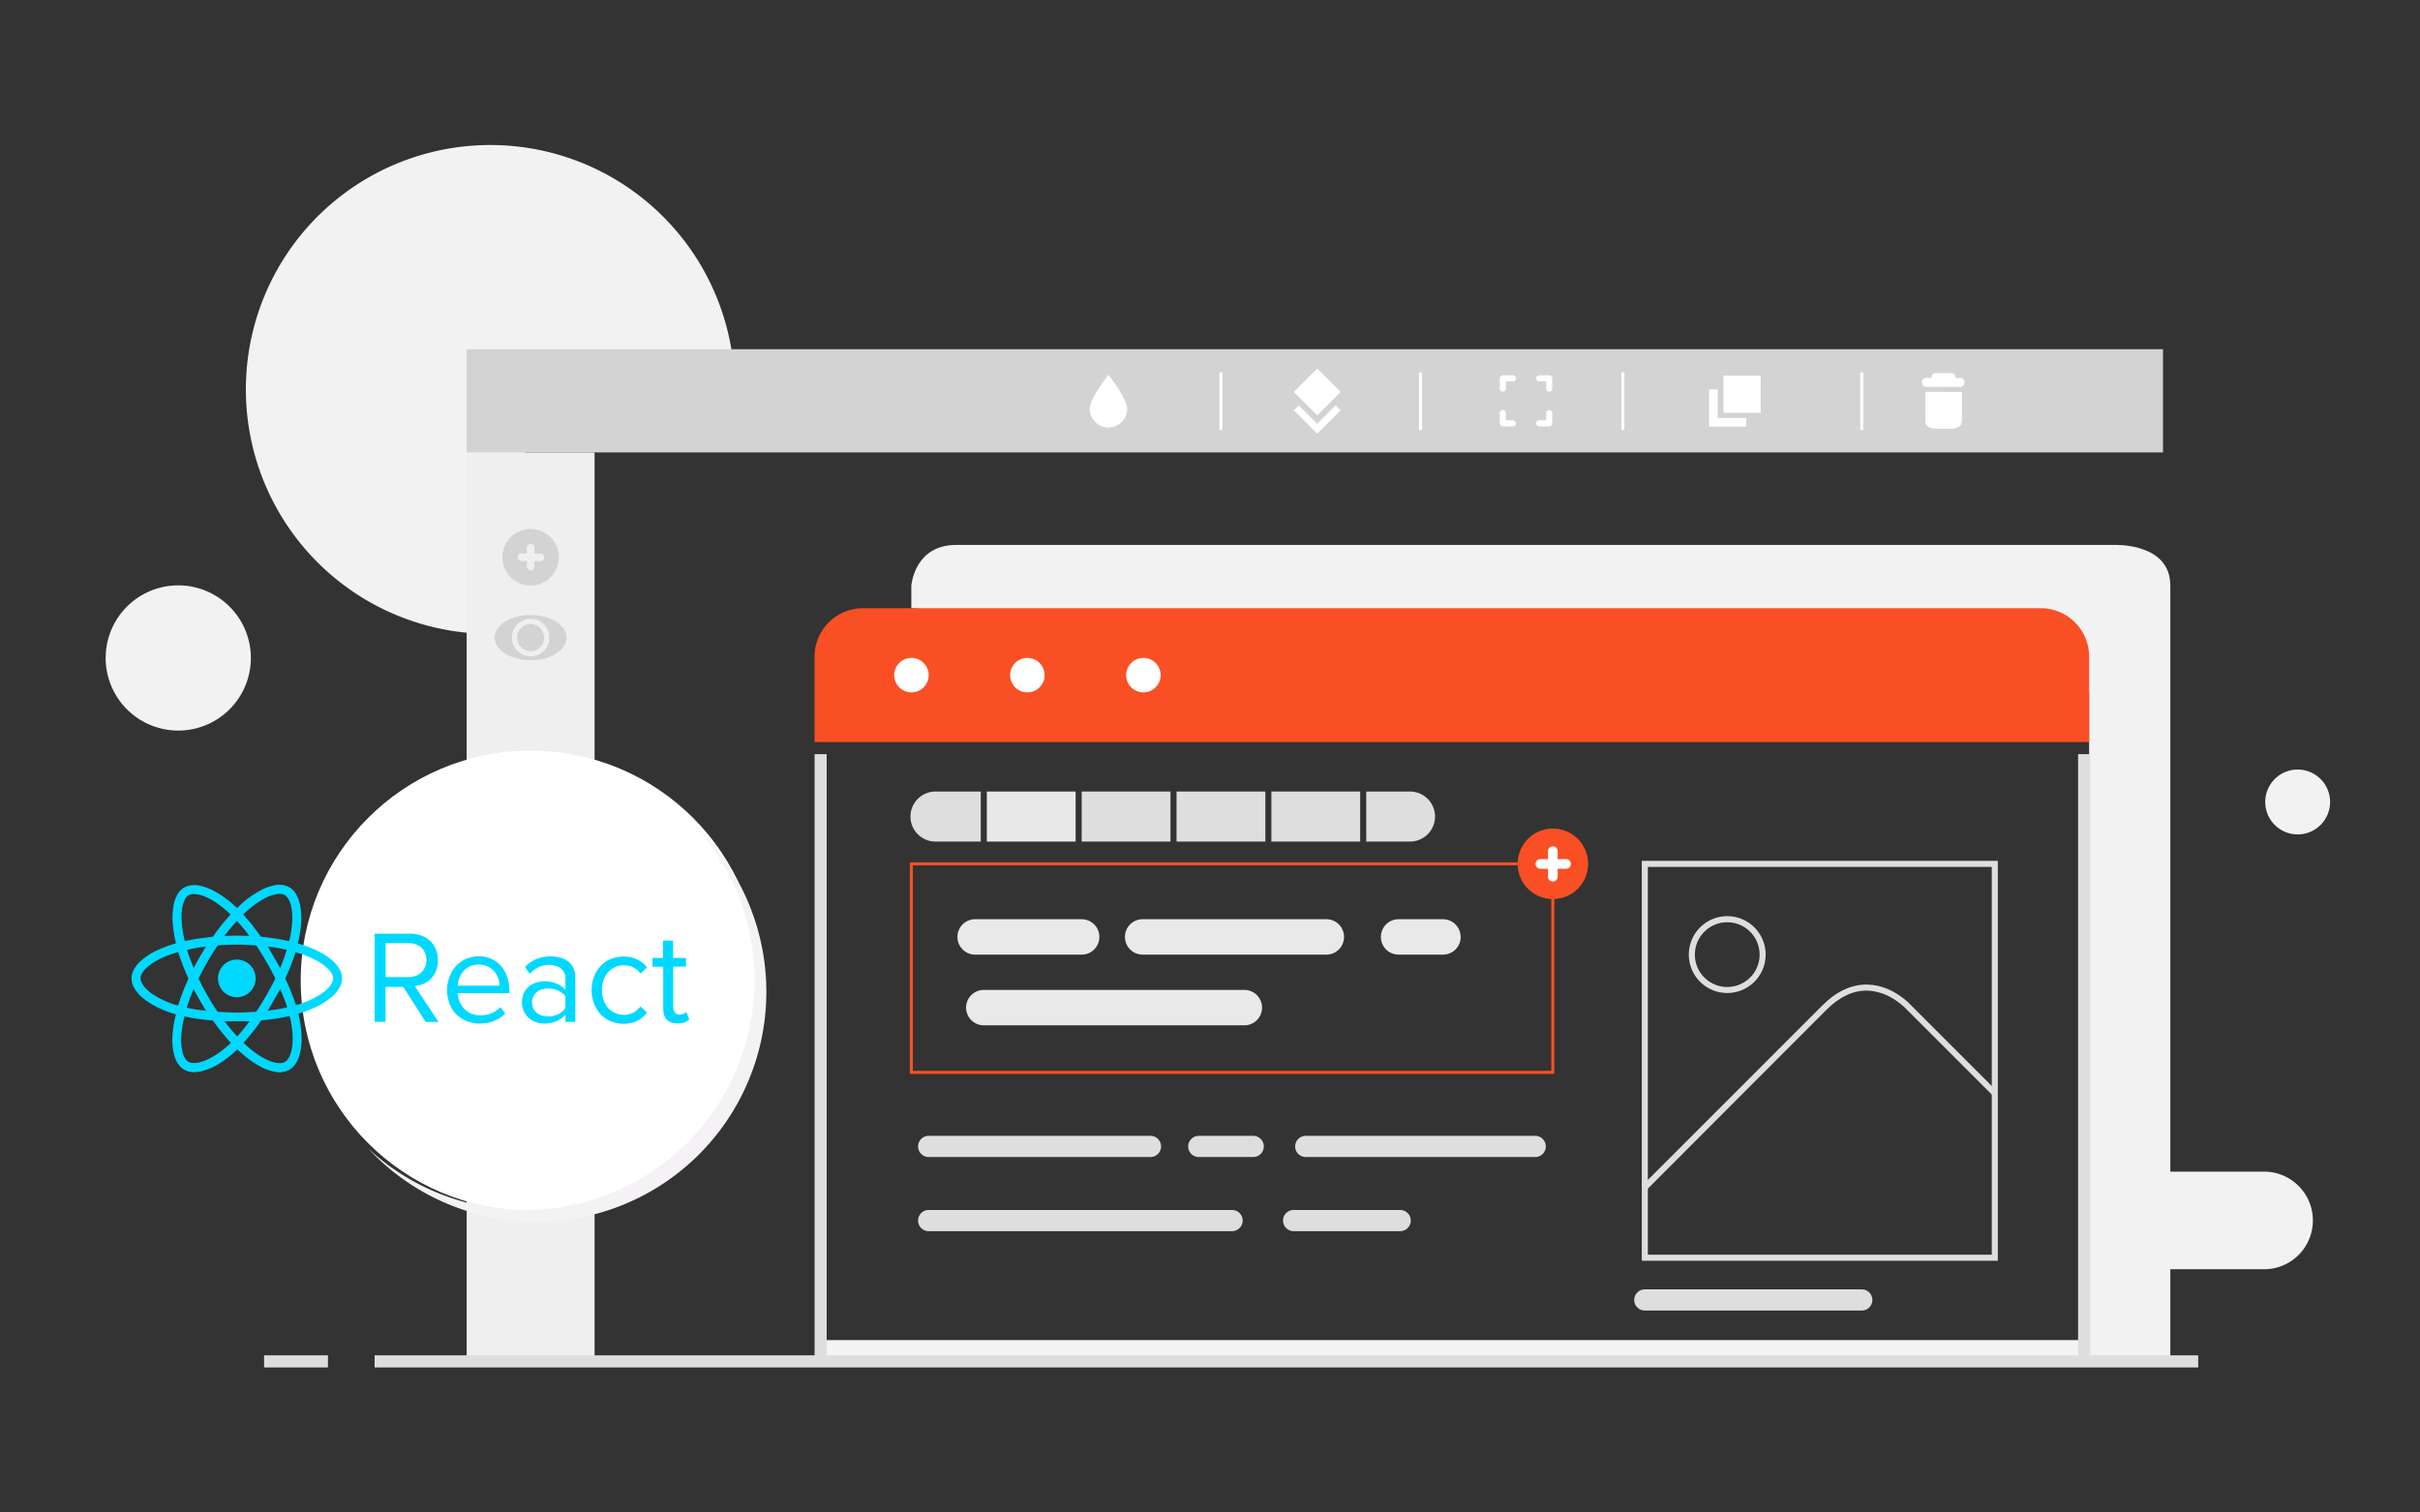 <svg xmlns="http://www.w3.org/2000/svg" viewBox="0 0 800 500"><rect x="0" y="0" width="800" height="500" fill="#333333" stroke="none"/><title>Artboard 2 copy 13</title><g style="isolation:isolate"><path d="M173.57,131.14c-1.49-.9-1.16-3.72,1-3.72h68.3a80.8,80.8,0,1,0-69.31,81.3Z" style="fill:#f2f2f2"/><rect x="271.28" y="443.01" width="417.69" height="7.04" style="fill:#f4f4f4"/><path d="M301.27,201.06v-7.51s1-13.41,14.81-13.41h383s18.38-.74,18.38,13.41v256.5H690.62V228.89Z" style="fill:#f2f2f2"/><rect x="154.27" y="149.56" width="42.28" height="300.49" style="fill:#efefef"/><rect x="123.84" y="448.05" width="602.84" height="4" style="fill:#dedede"/><path d="M690.62,245.31V217.06a16,16,0,0,0-16-16H285.28a16,16,0,0,0-16,16v28.25Z" style="fill:#f94f24"/><rect x="686.97" y="249.31" width="4" height="200.73" style="fill:#dedede"/><rect x="269.28" y="249.31" width="4" height="200.73" style="fill:#dedede"/><path d="M307,223.18a5.7,5.7,0,1,1-5.7-5.69A5.71,5.71,0,0,1,307,223.18Z" style="fill:#fff"/><path d="M345.33,223.18a5.7,5.7,0,1,1-5.7-5.69A5.71,5.71,0,0,1,345.33,223.18Z" style="fill:#fff"/><path d="M383.68,223.18a5.7,5.7,0,1,1-5.7-5.69A5.71,5.71,0,0,1,383.68,223.18Z" style="fill:#fff"/><path d="M513.83,355H300.77V285.08H513.83Zm-212.06-1H512.83V286.08H301.77Z" style="fill:#f94f24"/><path d="M525,285.56a11.65,11.65,0,1,1-11.65-11.65A11.65,11.65,0,0,1,525,285.56Z" style="fill:#f94f24"/><path d="M517.55,284h-2.62v-2.61a1.6,1.6,0,1,0-3.2,0V284h-2.62a1.61,1.61,0,0,0,0,3.21h2.62v2.62a1.6,1.6,0,1,0,3.2,0v-2.62h2.62a1.61,1.61,0,1,0,0-3.21Z" style="fill:#fff"/><rect x="326.22" y="261.67" width="29.36" height="16.54" style="fill:#e8e8e8"/><rect x="357.58" y="261.67" width="29.36" height="16.54" style="fill:#dedede"/><rect x="388.94" y="261.67" width="29.36" height="16.54" style="fill:#dedede"/><path d="M324.22,261.67H309.54a8.27,8.27,0,1,0,0,16.53h14.68Z" style="fill:#dedede"/><rect x="420.29" y="261.67" width="29.36" height="16.54" style="fill:#dedede"/><path d="M465.83,261.67H451.65V278.2h14.18a8.27,8.27,0,1,0,0-16.53Z" style="fill:#dedede"/><path d="M175.41,203.31c-6.57,0-11.9,3.35-11.9,7.47s5.33,7.47,11.9,7.47,11.89-3.34,11.89-7.47S182,203.31,175.41,203.31Zm0,13.68a6.21,6.21,0,1,1,6.21-6.21A6.21,6.21,0,0,1,175.41,217Z" style="fill:#d3d3d3"/><path d="M179.88,210.78a4.47,4.47,0,1,1-4.47-4.47A4.47,4.47,0,0,1,179.88,210.78Z" style="fill:#d3d3d3"/><path d="M175.41,174.88a9.34,9.34,0,1,0,9.34,9.34A9.34,9.34,0,0,0,175.41,174.88Zm3.12,10.6h-1.86v1.86a1.26,1.26,0,0,1-2.52,0v-1.86h-1.87a1.27,1.27,0,0,1,0-2.53h1.87v-1.86a1.26,1.26,0,0,1,2.52,0V183h1.86a1.27,1.27,0,1,1,0,2.53Z" style="fill:#d3d3d3"/><rect x="154.27" y="115.44" width="560.77" height="34.12" style="fill:#d3d3d3"/><circle cx="175.41" cy="324.15" r="76" style="fill:#fff"/><path d="M229.09,272.23A76,76,0,0,1,121.7,379.66,76,76,0,1,0,229.09,272.23Z" style="fill:#f5f2f5;fill-rule:evenodd;mix-blend-mode:multiply"/><path d="M93.16,292.52l.54.1a5.94,5.94,0,0,1,4.2,3,11.56,11.56,0,0,1,1.38,3.95,23.06,23.06,0,0,1,.26,5.69,38.59,38.59,0,0,1-1,6.33c0,.08,0,.17-.06.29l.38.12a36.19,36.19,0,0,1,7.22,2.93,19.25,19.25,0,0,1,4.43,3.22,10.24,10.24,0,0,1,1.7,2.18,5.94,5.94,0,0,1,0,6.18,11.33,11.33,0,0,1-2.62,3.11,24.9,24.9,0,0,1-5.88,3.62A40.11,40.11,0,0,1,99,335l-.37.12q.12.56.24,1.08a33.51,33.51,0,0,1,.83,7.54,17.93,17.93,0,0,1-.81,5.44,9,9,0,0,1-1.77,3.25,5.79,5.79,0,0,1-3.59,1.93c-.23,0-.45.09-.68.13H92l-.32-.07c-.41-.07-.83-.11-1.23-.2A16.32,16.32,0,0,1,86,352.55a32.63,32.63,0,0,1-6.71-4.9l-.82-.75-.26.23a35.71,35.71,0,0,1-5,4,21.41,21.41,0,0,1-5.82,2.8,10.07,10.07,0,0,1-4.26.43,5.92,5.92,0,0,1-3.94-2.23,9.62,9.62,0,0,1-1.7-3.65,21.31,21.31,0,0,1-.41-7,36.72,36.72,0,0,1,1-5.81c0-.12,0-.23,0-.35l-.31-.11a33.7,33.7,0,0,1-4-1.43,26,26,0,0,1-6-3.42,13.07,13.07,0,0,1-3.18-3.41,6.18,6.18,0,0,1,0-7,11,11,0,0,1,1.85-2.19,21.37,21.37,0,0,1,4.93-3.33,38.62,38.62,0,0,1,6.49-2.49l.27-.1c0-.09,0-.15,0-.21a38.7,38.7,0,0,1-1-6.24,22.38,22.38,0,0,1,.26-6.17,10.92,10.92,0,0,1,1.31-3.59,5.88,5.88,0,0,1,3.7-2.83,8.81,8.81,0,0,1,4,.06,18.22,18.22,0,0,1,4.77,1.9,35.35,35.35,0,0,1,7,5.23l.25.21L79.61,299a31.43,31.43,0,0,1,6.69-4.74,15.59,15.59,0,0,1,4.78-1.65l.61-.11ZM78.42,334.76l5.92-.25a.58.58,0,0,0,.53-.3,100.44,100.44,0,0,0,6-10.41.66.66,0,0,0,0-.68c-.59-1.1-1.15-2.2-1.74-3.29q-2-3.6-4.23-7a.6.6,0,0,0-.56-.33c-.9,0-1.79-.11-2.69-.15a81.22,81.22,0,0,0-9.36.15.58.58,0,0,0-.5.29,89.21,89.21,0,0,0-6,10.43.62.62,0,0,0,0,.59,86.23,86.23,0,0,0,6,10.45.55.55,0,0,0,.48.27Zm-19.48-20s-.08,0-.1,0l-.7.2a32.49,32.49,0,0,0-6.43,2.65,15.65,15.65,0,0,0-3.6,2.67,6.58,6.58,0,0,0-1.41,2,2.9,2.9,0,0,0,0,2.22,6.13,6.13,0,0,0,1,1.7,13.33,13.33,0,0,0,3,2.62,29.24,29.24,0,0,0,7.73,3.48l.44.12c0-.12.08-.21.11-.3a69.17,69.17,0,0,1,3.16-8.21.85.85,0,0,0,0-.79,66.91,66.91,0,0,1-3.12-8.07C59,315,59,314.85,58.94,314.76Zm17.39,30c-.61-.69-1.19-1.34-1.76-2-1.42-1.65-2.76-3.37-4-5.14a.61.61,0,0,0-.48-.28c-.85-.08-1.69-.16-2.53-.26q-2.82-.3-5.61-.87L61,336c0,.12-.07.2-.09.28a34.82,34.82,0,0,0-1,6.51,17.61,17.61,0,0,0,.4,4.91,6.78,6.78,0,0,0,1.05,2.42,3,3,0,0,0,2.12,1.26,6.31,6.31,0,0,0,1.79-.05,12.6,12.6,0,0,0,3.39-1.11,27.39,27.39,0,0,0,6.47-4.4C75.54,345.51,75.93,345.15,76.33,344.77Zm19.41-8.87-.92.19a67.89,67.89,0,0,1-8,1.2.88.88,0,0,0-.74.42,67.15,67.15,0,0,1-5.34,6.78l-.21.26.19.2a38.23,38.23,0,0,0,3.57,3,22.09,22.09,0,0,0,4.88,2.79,8.91,8.91,0,0,0,3.41.72A3.1,3.1,0,0,0,95.26,350a7,7,0,0,0,.85-1.84,15.35,15.35,0,0,0,.64-4.62,31,31,0,0,0-.91-7.3A3.34,3.34,0,0,0,95.74,335.9ZM76.26,302.29c-.1-.08-.19-.13-.26-.2a37.72,37.72,0,0,0-4-3.31,20.75,20.75,0,0,0-5-2.67,8.79,8.79,0,0,0-2.92-.55,3,3,0,0,0-2.9,1.72,9.19,9.19,0,0,0-.62,1.49,14.75,14.75,0,0,0-.55,4.38,32.35,32.35,0,0,0,.88,7.07l.21.87c1.37-.26,2.7-.54,4-.74,1.61-.24,3.24-.43,4.86-.63a.8.8,0,0,0,.63-.35A67.89,67.89,0,0,1,75,303.7Zm19.34,8.85c.05-.19.1-.36.14-.52a34.76,34.76,0,0,0,.86-6.09,17.69,17.69,0,0,0-.42-5.23A7,7,0,0,0,95,296.69a2.74,2.74,0,0,0-1.73-1.12,5.56,5.56,0,0,0-2.26.09,14,14,0,0,0-3.8,1.48,31.43,31.43,0,0,0-6.68,5.06.49.49,0,0,0-.11.14c.06.07.1.13.15.18,1,1.12,2,2.22,2.87,3.37s1.78,2.35,2.65,3.54a.64.64,0,0,0,.52.29c.43,0,.85.08,1.28.13q3.22.36,6.4,1Zm2.24,21.1.2,0a32.76,32.76,0,0,0,6.91-2.91,15.66,15.66,0,0,0,3.57-2.71,6.3,6.3,0,0,0,1.35-2,2.78,2.78,0,0,0,0-2.39,6.18,6.18,0,0,0-1.14-1.67,14.21,14.21,0,0,0-3.17-2.5,31.16,31.16,0,0,0-7-3l-.85-.25a1.55,1.55,0,0,0-.1.27,68.52,68.52,0,0,1-3.17,8.09.67.67,0,0,0,0,.63,68.46,68.46,0,0,1,3.28,8.16C97.75,332,97.8,332.13,97.84,332.24Zm-9.31,1.87a58,58,0,0,0,6.41-1.1,63.25,63.25,0,0,0-2.3-6C91.27,329.34,89.91,331.71,88.53,334.11ZM64,327a64.56,64.56,0,0,0-2.24,6.12,43,43,0,0,0,6.36,1C66.68,331.82,65.33,329.48,64,327Zm18.42,10.63H74.25c1.33,1.74,2.68,3.38,4.16,5A57,57,0,0,0,82.46,337.64ZM74.2,309.4c2.77-.12,5.47-.11,8.23,0a60.35,60.35,0,0,0-4.1-4.94C76.87,306,75.53,307.65,74.2,309.4ZM92.61,320A60.25,60.25,0,0,0,94.8,314a61.69,61.69,0,0,0-6.26-1.1C89.9,315.28,91.24,317.59,92.61,320Zm-30.78-6c.64,2.05,1.37,4,2.21,6,1.27-2.44,2.6-4.76,4.09-7.09A63.26,63.26,0,0,0,61.83,314Z" style="fill:#00d8ff;fill-rule:evenodd"/><path d="M137.15,326c2.61,4,5.21,7.88,7.83,11.84a1.31,1.31,0,0,1-.22,0c-1.27,0-2.54,0-3.8,0-.24,0-.32-.12-.43-.28l-5.41-8.49c-.56-.87-1.11-1.73-1.66-2.61a.39.39,0,0,0-.38-.22h-5.42l-.2,0c0,1.28,0,2.55,0,3.82v7.73h-3.61V308.65l.29,0h11.36a10.09,10.09,0,0,1,4.74,1.06,7.94,7.94,0,0,1,4.37,6,9.68,9.68,0,0,1-.32,4.81,7.77,7.77,0,0,1-5.58,5.16,10.12,10.12,0,0,1-1.22.24ZM127.48,323h7.46a7,7,0,0,0,1.82-.2,5.23,5.23,0,0,0,3.69-3,5.74,5.74,0,0,0,.43-3.49,5.06,5.06,0,0,0-2.69-3.79,6.6,6.6,0,0,0-3.2-.73h-7.23l-.28,0Z" style="fill:#00d8ff;fill-rule:evenodd"/><path d="M168.36,328.32H151.31c0,.28,0,.52.08.75a7.87,7.87,0,0,0,1.91,4.2,6.82,6.82,0,0,0,4.27,2.27,9.14,9.14,0,0,0,7.71-2.44l.18-.15,1.57,2.13c-.31.26-.6.54-.91.79a11.16,11.16,0,0,1-5.46,2.33,12.12,12.12,0,0,1-5.55-.36,9.78,9.78,0,0,1-6.68-6.63,12,12,0,0,1,.52-9.09,9.77,9.77,0,0,1,7.08-5.71,9.89,9.89,0,0,1,8.11,1.58,9.74,9.74,0,0,1,3.37,4.52,14.45,14.45,0,0,1,.89,5.64A.79.79,0,0,1,168.36,328.32Zm-17.06-2.47h13.83a6.92,6.92,0,0,0-.62-2.89,6.39,6.39,0,0,0-3.5-3.55,7.23,7.23,0,0,0-4-.44,6.19,6.19,0,0,0-3.15,1.43,7.56,7.56,0,0,0-2.34,3.85A5.3,5.3,0,0,0,151.3,325.85Z" style="fill:#00d8ff;fill-rule:evenodd"/><path d="M175.12,322l-1.54-2.29a1.49,1.49,0,0,1,.15-.2,10.72,10.72,0,0,1,6.4-3.21,12.93,12.93,0,0,1,4.8.21,8,8,0,0,1,2.31.93,5.94,5.94,0,0,1,2.8,4.19,10.37,10.37,0,0,1,.15,1.76q0,7,0,14.05c0,.12,0,.24,0,.38h-3.26v-2.35a3.37,3.37,0,0,0-.26.25,8.85,8.85,0,0,1-5.35,2.56,8.69,8.69,0,0,1-3.86-.3,6.91,6.91,0,0,1-4.18-3.45,7.12,7.12,0,0,1-.67-4.06,6.46,6.46,0,0,1,4.73-5.66,9.78,9.78,0,0,1,7.63.84,6.86,6.86,0,0,1,1.68,1.31c.06.07.11.15.19.26,0-.1.08-.13.08-.16,0-1.31,0-2.61,0-3.91a3.88,3.88,0,0,0-2.38-3.5A7,7,0,0,0,181,319a8.22,8.22,0,0,0-5.67,2.72A1.74,1.74,0,0,0,175.12,322Zm11.8,9.35v-1.22c0-.89,0-.89-.64-1.49a7.67,7.67,0,0,0-7.35-1.5,4.43,4.43,0,0,0-2.88,5.46,4.35,4.35,0,0,0,3,3.09,7.37,7.37,0,0,0,4.64-.09,6.22,6.22,0,0,0,3-2,.74.74,0,0,0,.19-.53C186.91,332.5,186.92,331.92,186.92,331.35Z" style="fill:#00d8ff;fill-rule:evenodd"/><path d="M213.89,319.84l-2.17,2-.14-.15a6.11,6.11,0,0,0-4.68-2.53,6.89,6.89,0,0,0-5.82,2.2,7.52,7.52,0,0,0-1.84,3.68,10.11,10.11,0,0,0,.4,5.81,6.75,6.75,0,0,0,4.27,4.24,7,7,0,0,0,5.28-.24,6.63,6.63,0,0,0,2.26-1.81c.07-.1.15-.19.26-.32l2.18,2a9.66,9.66,0,0,1-1.44,1.55,8.5,8.5,0,0,1-4.3,2,11.2,11.2,0,0,1-5.36-.34,9.82,9.82,0,0,1-6.09-5.43,12.23,12.23,0,0,1-1.07-6.18,11.44,11.44,0,0,1,1.31-4.68,9.81,9.81,0,0,1,7.2-5.22,11,11,0,0,1,5.6.38A8.69,8.69,0,0,1,213.89,319.84Z" style="fill:#00d8ff;fill-rule:evenodd"/><path d="M219.19,319.58H215.7V316.7h3.49v-5.77h3.32c0,.48,0,.95,0,1.42v4.33c.48,0,.94,0,1.4,0h2.86v2.88h-4.23c0,.13,0,.22,0,.31v12.88a3.54,3.54,0,0,0,.29,1.47,1.89,1.89,0,0,0,2,1.18,3.28,3.28,0,0,0,2.05-.85,1.74,1.74,0,0,1,.11.18c.25.63.49,1.26.73,1.89.15.37.13.41-.18.65a5,5,0,0,1-2.61,1,6.92,6.92,0,0,1-2.64-.15,3.86,3.86,0,0,1-2.9-3.19,9.87,9.87,0,0,1-.15-1.8q0-6.54,0-13.09Z" style="fill:#00d8ff;fill-rule:evenodd"/><path d="M78.31,317.22a6.22,6.22,0,1,1-6.24,6.2A6.23,6.23,0,0,1,78.31,317.22Z" style="fill:#00d8ff;fill-rule:evenodd"/><path d="M660.44,416.78H542.74V284.58h117.7Zm-115.7-2h113.7V286.58H544.74Z" style="fill:#dedede"/><path d="M544.45,393.23,543,391.81l59.42-59.42c4.75-4.75,9.81-7.08,15.12-6.9,8.37.27,14.09,6.68,14.33,6.95l28.25,28.25-1.41,1.41-28.3-28.29c-.09-.11-5.46-6.09-13-6.32-4.71-.16-9.28,2-13.62,6.32Z" style="fill:#dedede"/><path d="M571,328.27a12.7,12.7,0,1,1,12.69-12.69A12.71,12.71,0,0,1,571,328.27Zm0-23.39a10.7,10.7,0,1,0,10.69,10.7A10.71,10.71,0,0,0,571,304.88Z" style="fill:#dedede"/><path d="M380.29,382.49H307a3.5,3.5,0,0,1,0-7h73.32a3.5,3.5,0,0,1,0,7Z" style="fill:#dedede"/><path d="M414.29,382.49h-18a3.5,3.5,0,1,1,0-7h18a3.5,3.5,0,0,1,0,7Z" style="fill:#dedede"/><path d="M507.51,382.49H431.65a3.5,3.5,0,0,1,0-7h75.86a3.5,3.5,0,0,1,0,7Z" style="fill:#dedede"/><path d="M407.3,407H307a3.5,3.5,0,0,1,0-7H407.3a3.5,3.5,0,0,1,0,7Z" style="fill:#dedede"/><path d="M462.87,407H427.65a3.5,3.5,0,0,1,0-7h35.22a3.5,3.5,0,0,1,0,7Z" style="fill:#dedede"/><path d="M615.46,433.24H543.74a3.5,3.5,0,0,1,0-7h71.72a3.5,3.5,0,0,1,0,7Z" style="fill:#dedede"/><path d="M363.43,309.73a5.85,5.85,0,0,1-5.85,5.85H322.36a5.85,5.85,0,0,1-5.85-5.85h0a5.85,5.85,0,0,1,5.85-5.85h35.22a5.85,5.85,0,0,1,5.85,5.85Z" style="fill:#e9e9e9"/><path d="M482.88,309.73a5.85,5.85,0,0,1-5.85,5.85H462.34a5.85,5.85,0,0,1-5.85-5.85h0a5.85,5.85,0,0,1,5.85-5.85H477a5.85,5.85,0,0,1,5.85,5.85Z" style="fill:#e9e9e9"/><path d="M444.31,309.73a5.85,5.85,0,0,1-5.85,5.85H377.73a5.85,5.85,0,0,1-5.85-5.85h0a5.85,5.85,0,0,1,5.85-5.85h60.73a5.85,5.85,0,0,1,5.85,5.85Z" style="fill:#e9e9e9"/><path d="M417.21,333.1a5.85,5.85,0,0,1-5.84,5.85H325.21a5.84,5.84,0,0,1-5.84-5.85h0a5.84,5.84,0,0,1,5.84-5.85h86.16a5.85,5.85,0,0,1,5.84,5.85Z" style="fill:#e9e9e9"/><path d="M403.61,142.2a.5.5,0,0,1-.5-.5V123.52a.51.51,0,0,1,.5-.5.5.5,0,0,1,.5.5V141.7A.5.5,0,0,1,403.61,142.2Z" style="fill:#fff"/><path d="M469.58,142.2a.5.5,0,0,1-.5-.5V123.52a.5.5,0,0,1,1,0V141.7A.5.5,0,0,1,469.58,142.2Z" style="fill:#fff"/><path d="M536.49,142.2a.5.5,0,0,1-.5-.5V123.52a.5.5,0,0,1,.5-.5.51.51,0,0,1,.5.5V141.7A.5.5,0,0,1,536.49,142.2Z" style="fill:#fff"/><path d="M615.46,142.2a.5.5,0,0,1-.5-.5V123.52a.51.51,0,0,1,.5-.5.5.5,0,0,1,.5.5V141.7A.5.5,0,0,1,615.46,142.2Z" style="fill:#fff"/><path d="M372.61,135.15a6.18,6.18,0,1,1-12.36,0c0-3.41,6.18-11.27,6.18-11.27S372.61,131.74,372.61,135.15Z" style="fill:#fff"/><polygon points="435.45 140.1 429.37 134.01 427.73 135.65 435.45 143.38 443.18 135.65 441.54 134.01 435.45 140.1" style="fill:#fff"/><rect x="429.99" y="124.1" width="10.93" height="10.93" transform="translate(35.93 345.86) rotate(-45)" style="fill:#fff"/><path d="M496.81,129.46a1,1,0,0,1-1-1v-3.39a1,1,0,0,1,1-1h3.35a1,1,0,0,1,0,2h-2.35v2.39A1,1,0,0,1,496.81,129.46Z" style="fill:#fff"/><path d="M512.15,129.46a1,1,0,0,1-1-1v-2.39h-2.34a1,1,0,0,1,0-2h3.34a1,1,0,0,1,1,1v3.39A1,1,0,0,1,512.15,129.46Z" style="fill:#fff"/><path d="M512.15,140.94h-3.34a1,1,0,0,1,0-2h2.34v-2.39a1,1,0,0,1,2,0v3.39A1,1,0,0,1,512.15,140.94Z" style="fill:#fff"/><path d="M500.16,140.94h-3.35a1,1,0,0,1-1-1v-3.39a1,1,0,0,1,2,0v2.39h2.35a1,1,0,0,1,0,2Z" style="fill:#fff"/><rect x="569.73" y="124.18" width="12.29" height="12.29" style="fill:#fff"/><polygon points="567.85 138.18 567.85 128.75 564.99 128.75 564.99 141.04 577.28 141.04 577.28 138.18 567.85 138.18" style="fill:#fff"/><path d="M636.62,129.52l-.15,0V139c0,2.21,1.8,2.72,4,2.72h4.11c2.21,0,4-.51,4-2.72v-9.43Z" style="fill:#fff"/><path d="M648.1,124.91h-1.65a1.43,1.43,0,0,0,0-.22,1.35,1.35,0,0,0-1.35-1.35h-5.22a1.36,1.36,0,0,0-1.35,1.35.79.79,0,0,0,0,.22H637a1.51,1.51,0,1,0,0,3H648.1a1.51,1.51,0,0,0,0-3Z" style="fill:#fff"/><rect x="87.3" y="448.05" width="21.11" height="4" style="fill:#dedede"/><path d="M748.85,387.32H700.7v32.27h48.15a16.14,16.14,0,0,0,0-32.27Z" style="fill:#f2f2f2"/><path d="M82.93,217.51a24,24,0,1,1-24-24A24,24,0,0,1,82.93,217.51Z" style="fill:#f2f2f2"/><path d="M770.28,265.12a10.72,10.72,0,1,1-10.72-10.72A10.72,10.72,0,0,1,770.28,265.12Z" style="fill:#f2f2f2"/></g></svg>